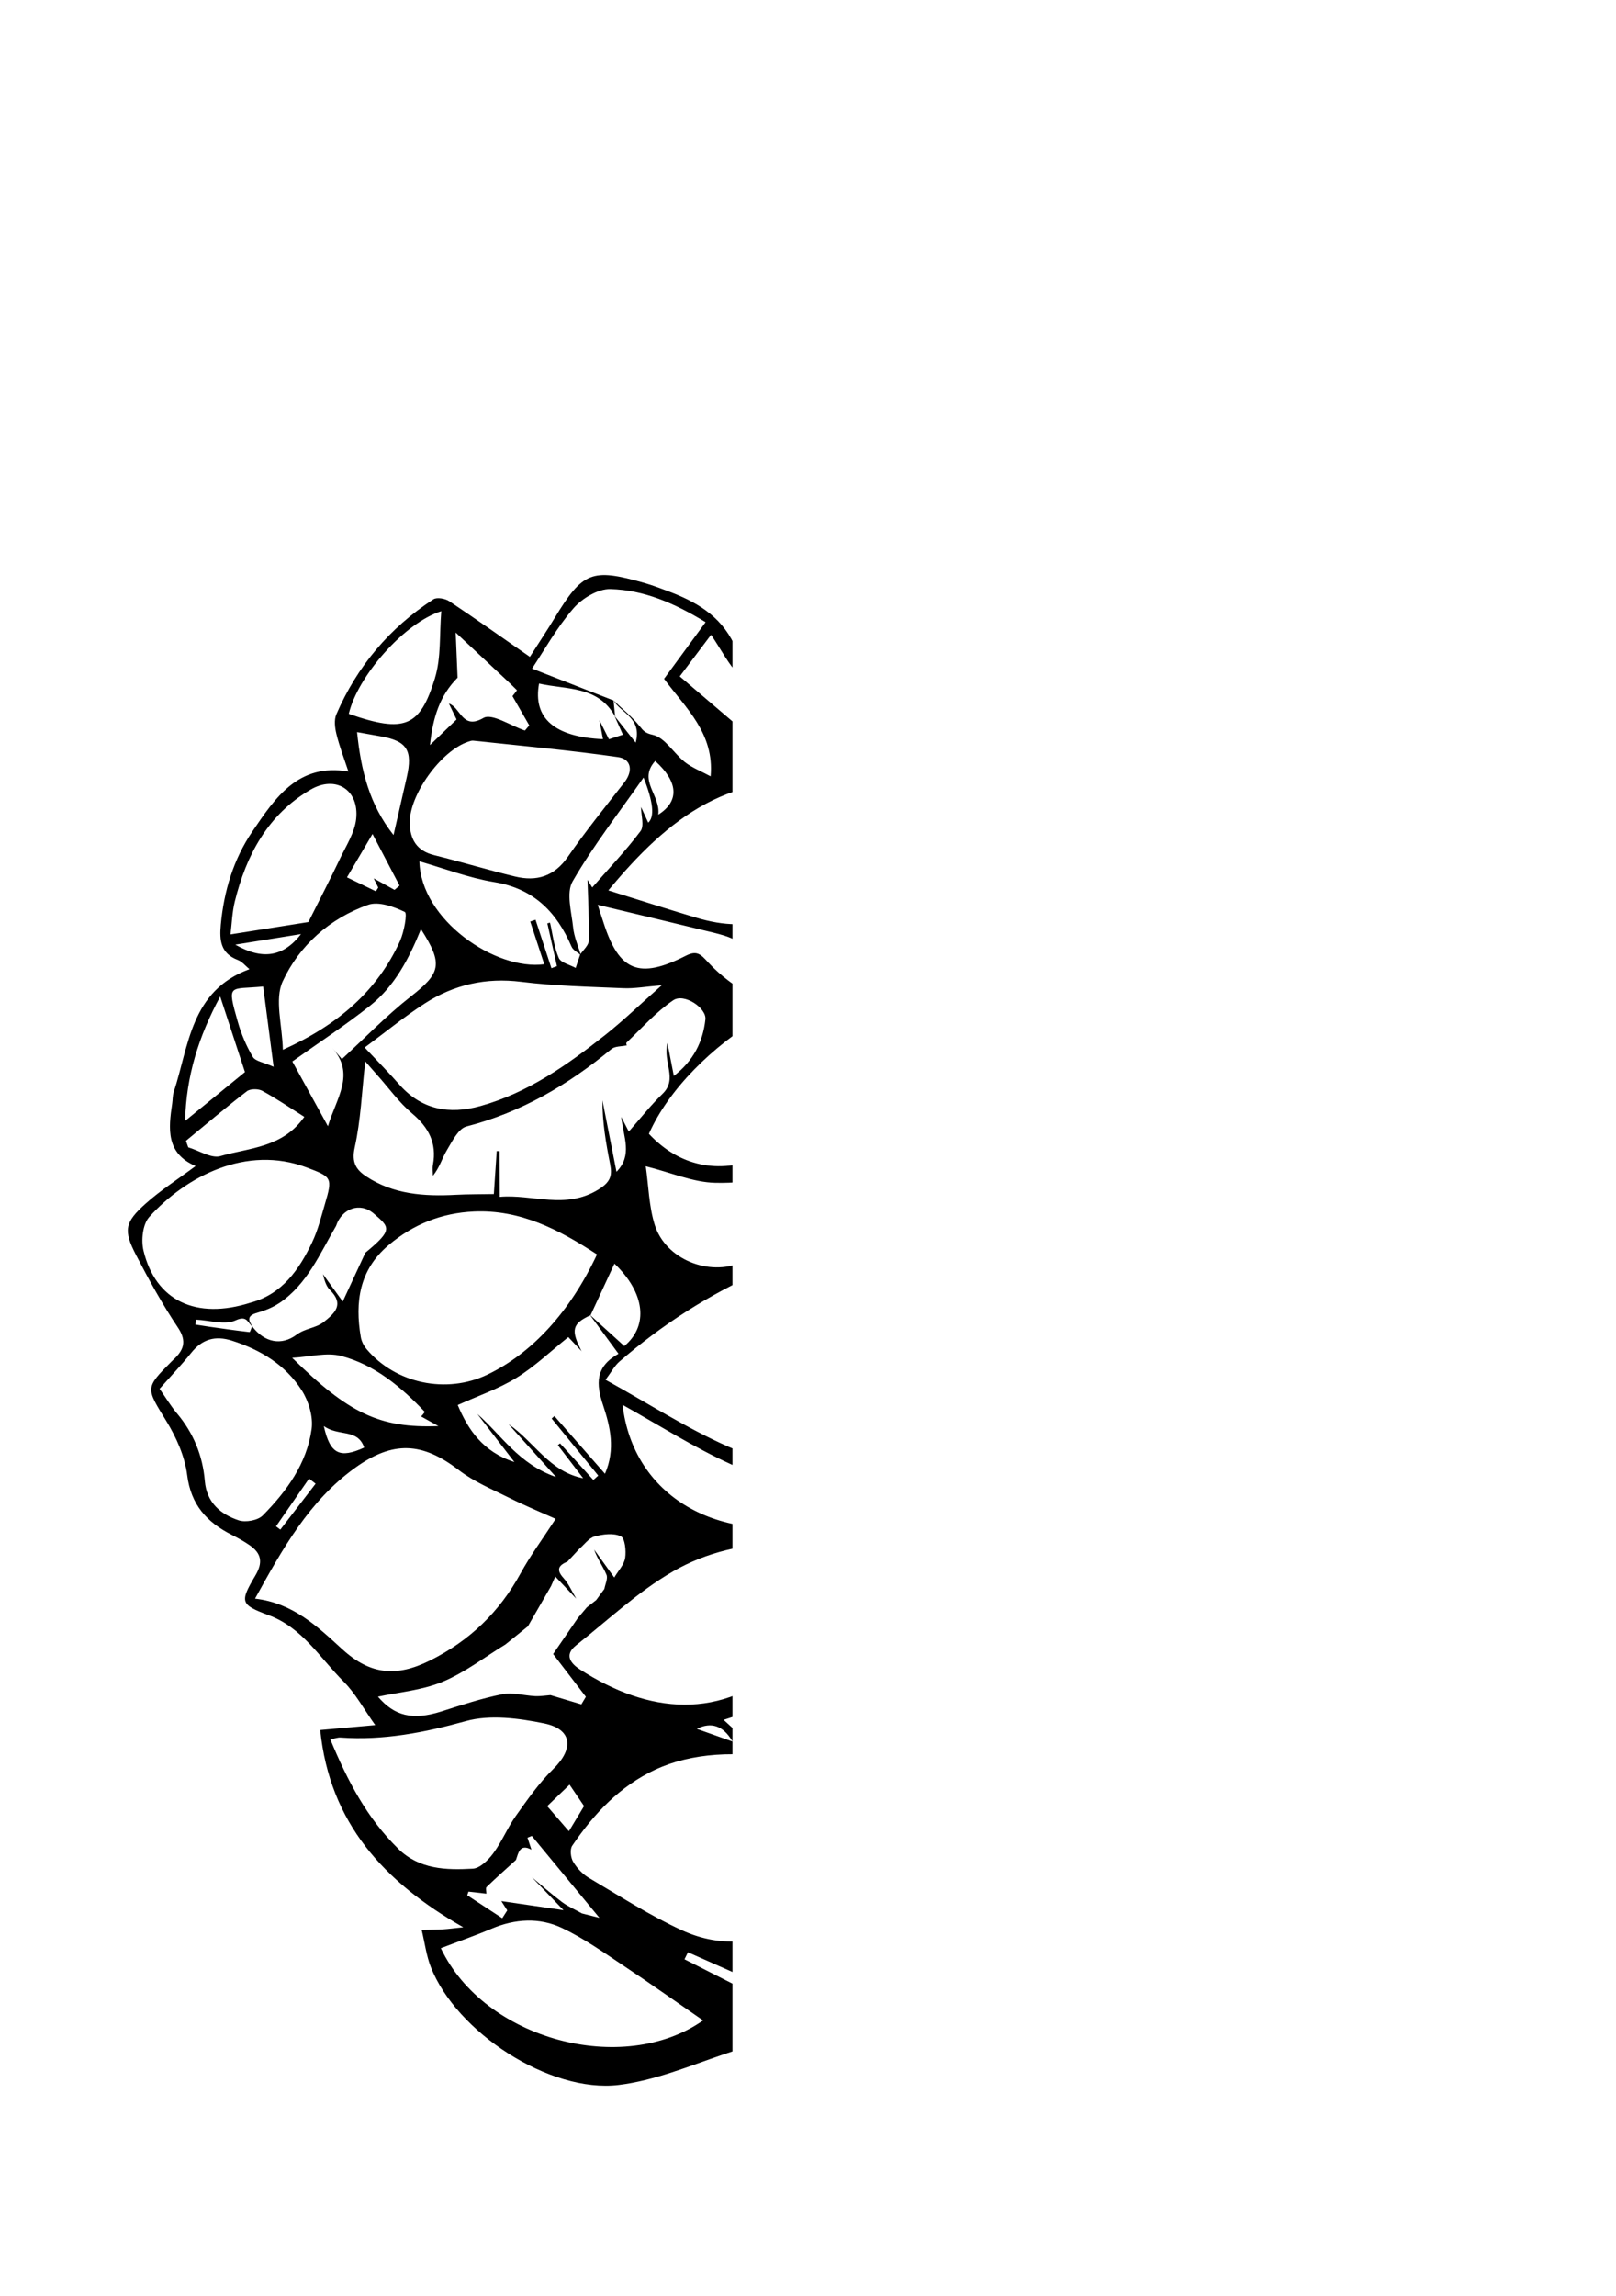 <?xml version="1.0" encoding="UTF-8"?>
<svg id="Capa_2" data-name="Capa 2" xmlns="http://www.w3.org/2000/svg" xmlns:xlink="http://www.w3.org/1999/xlink" viewBox="0 0 428 608">
  <defs>
    <style>
      .cls-1 {
        clip-path: url(#clippath);
      }

      .cls-2 {
        fill: none;
      }
    </style>
    <clipPath id="clippath">
      <rect class="cls-2" width="194" height="608"/>
    </clipPath>
  </defs>
  <g id="Layer_1" data-name="Layer 1">
    <g class="cls-1">
      <path d="m91.01,445.24c-6.26-6.21-10.88-14.25-19.84-17.57-7.51-2.79-7.71-3.47-3.54-10.5,2.08-3.5,1.59-5.9-1.52-8.04-1.51-1.04-3.13-1.93-4.77-2.76-6.54-3.32-10.77-7.92-11.76-15.79-.62-4.92-2.85-9.95-5.48-14.24-5.45-8.9-5.76-8.72,1.34-15.85.12-.12.24-.24.36-.35,2.76-2.52,3.85-4.87,1.32-8.64-4.1-6.12-7.68-12.62-11.08-19.18-3.39-6.54-3.04-8.64,2.51-13.6,3.95-3.54,8.49-6.43,13.26-9.98-7.91-3.37-7.19-9.92-6.2-16.57.15-1,.09-2.06.4-3,4.05-12.32,4.48-26.87,20.07-32.55-1.07-.87-1.94-2.01-3.09-2.44-4.54-1.74-4.9-5.16-4.51-9.34.83-8.92,3.36-17.32,8.36-24.68,6.03-8.87,12.13-18.17,25.44-15.87-1.14-3.46-2.36-6.61-3.16-9.87-.42-1.68-.68-3.8-.03-5.29,5.49-12.7,14.1-22.9,25.7-30.45.93-.6,3.12-.21,4.2.51,7.18,4.78,14.21,9.77,21.35,14.73,2.57-4.03,4.63-7.11,6.55-10.28,7.47-12.29,9.84-13.26,23.69-9.32,2.11.6,4.17,1.38,6.22,2.15,7.4,2.77,13.92,6.41,17.62,14.09,1.74,3.62,4.21,7.4,10.11,7.72.68-5.13,1.46-10.21,2.02-15.33.63-5.77,3.07-8.59,8.71-9.37,11.22-1.53,21.3,1.56,30.78,7.45,1.6.99,3.98,1.52,5.81,1.19,9.84-1.76,17.54,1.31,23.03,9.79,1.51,2.32,2.62,4.9,3.98,7.5,6.17-5.3,12.97-4.34,19.81-2.56,7.42,1.93,11.1,7.42,12.82,14.7,7.24-6.94,10.7-7.08,16.31.54,4.33,5.88,7.34,12.72,11.23,18.95,1.61,2.59,3.64,5.14,6.04,6.96,12.25,9.3,22.54,19.8,24.25,36.14.14,1.33.56,2.66,1.06,3.9,1.17,2.9,2.84,4.5,6.19,2.5,1.94-1.16,4.17-1.84,5.61-2.45,3.07,4.8,5.53,9.16,8.48,13.16,3,4.06,6.47,7.77,9.72,11.64,6.06,7.2,8.57,15.76,5.94,24.54-1.9,6.34-6.41,11.9-9.79,17.88,2.99,4.03,7.57,5.8,13.23,4.7,4.74-.92,6.87,2.23,8.2,5.82,4.55,12.3,7.24,24.6.07,37.06-1.36,2.36-1.25,5.58-1.87,8.69,8.16-.66,9.35-.17,10.86,6.81,3.14,14.52-1.77,27.04-9.85,38.13.24,2.5.99,4.91.6,7.11-4.48,25.05-15.38,45.33-41.25,54.06-16.34,5.52-30.68,14.45-42.29,26.98-7.02,7.58-15.71,9.95-24.88,12.11-4.11.97-8.26,1.87-12.44,2.35-8.99,1.04-17.57,4.08-27,3.14-27.04-2.7-53,2.95-78.47,11.65-9.06,3.1-18.18,6.89-27.56,8.03-18.32,2.22-43.09-14.01-49.8-31.28-1.15-2.97-1.55-6.22-2.4-9.76,2.71-.07,4.19-.07,5.67-.16,1.45-.09,2.88-.29,5.34-.55-21.03-12-35.36-27.63-37.88-52.23,4.9-.44,9.35-.83,14.57-1.3-3.05-4.27-5.23-8.4-8.39-11.54Zm66.89-21.57c.72-.99,1.44-1.98,2.17-2.96.22-1.26.98-2.75.56-3.75-.94-2.25-2.45-4.27-3.27-6.66,1.72,2.38,3.43,4.76,5.33,7.39,1.06-1.79,2.61-3.39,2.89-5.19.29-1.9-.05-5.21-1.15-5.73-1.91-.91-4.73-.56-6.95.05-1.54.42-2.72,2.16-4.06,3.3-1.04,1.11-2.08,2.23-3.11,3.34-2.31.98-3.12,2.1-1.07,4.36,1.42,1.56,2.27,3.63,3.38,5.47-1.75-1.85-3.51-3.7-5.55-5.86-.43.96-.77,1.74-1.12,2.53-2.05,3.55-4.09,7.11-6.14,10.66-1.98,1.6-3.97,3.2-5.95,4.8-5.54,3.37-10.78,7.47-16.71,9.91-5.5,2.26-11.73,2.76-17.05,3.91,4.35,5.09,9.13,6.35,16.78,3.92,5.32-1.69,10.66-3.47,16.12-4.56,2.78-.56,5.84.36,8.77.5,1.33.06,2.68-.17,4.02-.27,2.73.82,5.45,1.63,8.18,2.45.4-.67.8-1.34,1.2-2.01-2.89-3.77-5.78-7.55-8.67-11.32,2.18-3.17,4.36-6.34,6.53-9.51.8-.95,1.59-1.89,2.39-2.84.83-.64,1.65-1.29,2.48-1.93Zm230.47-17.12c.76-.22,1.52-.44,2.28-.66-.23-1.52-.07-3.25-.77-4.52-1.08-1.97-2.74-3.63-4.15-5.43,2.57,1.44,5.14,2.88,7.57,4.25.76-4.01-4.46-10.41-8.32-9.31-.9.26-1.26,2.41-1.87,3.69,1.75,3.99,3.5,7.98,5.25,11.97Zm12.11-14.36c2.7-2.34,5.6-4.85,9.21-7.97-5.22.75-9.29,1.25-13.31,2.03-.47.09-.64,1.75-.94,2.68-1.66-.55-3.32-1.09-4.98-1.64-.18.4-.37.8-.56,1.2,2.26,2.5,4.52,5,6.9,7.63,4.37-3.52-.9-4.95-1.57-7.31,1.71,1.1,3.4,2.19,5.25,3.38Zm-241.71,115.62c-6.41-7.77-12.16-14.73-17.91-21.69-.38.15-.77.31-1.15.46.35,1.06.69,2.12,1.04,3.17-3.07-1.63-3.43.79-4.1,2.74-2.61,2.37-5.25,4.71-7.78,7.15-.3.29-.04,1.16-.05,1.76-1.58-.18-3.16-.36-4.74-.54-.11.32-.22.64-.33.97,3.09,2.02,6.18,4.05,9.27,6.07.44-.69.89-1.38,1.33-2.07-.52-.82-1.04-1.64-1.57-2.46,4.98.73,9.95,1.45,16.47,2.4-3.47-3.61-5.92-6.16-8.37-8.71,2.64,2.19,5.2,4.49,7.94,6.54,1.62,1.21,3.53,2.03,5.31,3.03,1.11.28,2.22.56,4.62,1.17Zm224.45-123.61c.18-2.18.34-4.11.5-6.1.41.67.89,1.45,1.69,2.76,1.48-2.54,2.81-4.83,4.15-7.12.07-3.71.13-7.41.17-10.28-.21-.34.24.38.7,1.11.48-.14.96-.28,1.43-.42-1.47-5.3-2.95-10.59-4.52-16.23-4.34,6.8-3.61,14.35,2.23,25.83-1.96-2.53-3.93-5.06-6.12-7.89.69,5.17-3.31,8.3-5.78,12.24-1.25,1.08-2.5,2.16-3.97,3.42,1.16,2.38,2.29,4.71,3.57,7.35,1.32-1.26,2.49-2.37,3.7-3.53-1.23-2.57-2.37-4.96-3.5-7.34,1.69,1.82,3.38,3.65,5.75,6.21Zm-168.12,79.14c.42-.4.83-.8,1.25-1.2-2.21-5.17-4.42-10.34-6.73-15.73-3.22,1.94-5.99,3.6-9.26,5.57.37,1.12.82,2.49,1.26,3.85-.87-.96-1.75-1.93-2.6-2.86-2.32.76-4.5,1.48-7.36,2.41,2.23,2.05,4.08,3.74,6.91,6.34-.36-2.63-.51-3.7-.56-4.04,1.5.9,3.21,1.94,4.91,2.97.2-.62.41-1.24.61-1.86,3.86,1.51,7.72,3.03,11.57,4.54Zm-72.33-282.34c-1.68,9.15,4.11,14.16,16.93,14.71-.25-1.29-.47-2.51-.95-5.03,1.2,2.39,1.81,3.62,2.53,5.06,1.18-.39,2.29-.75,3.7-1.21-.73-1.63-1.46-3.28-2.2-4.93,1.73,2.19,3.47,4.38,5.58,7.03,1.75-6.52-3.83-7.77-5.86-11.16,2.29,2.2,4.8,4.23,6.8,6.67,1.1,1.34,1.47,1.96,3.63,2.44,3.18.71,5.49,4.86,8.45,7.2,1.89,1.5,4.26,2.39,6.83,3.78,1.03-11.37-6.52-17.99-12.33-25.82,3.27-4.46,6.99-9.53,11-15-8.33-5.09-16.42-8.54-25.21-8.77-3.29-.09-7.52,2.48-9.81,5.13-4.41,5.11-7.75,11.14-10.95,15.93,7.57,2.96,14.57,5.7,21.58,8.44.14,1.42.29,2.85.43,4.27-4.5-8.24-12.87-7.08-20.15-8.75Zm-28.9,16.29c2.8-2.7,4.77-4.6,7.05-6.79-.48-1-1.18-2.46-2.02-4.21,3.15,1.06,3.5,7.07,9.14,3.81,2.27-1.31,7.24,2.08,10.99,3.33l1.15-1.36c-1.48-2.58-2.97-5.17-4.45-7.75.41-.55,1.24-1.51,1.17-1.58-1.98-1.99-4.05-3.89-6.11-5.81-3.05-2.85-6.1-5.7-10.1-9.44.19,4.48.35,8.22.5,11.95-4.64,4.67-6.54,10.41-7.31,17.84Zm115.46,193.09c.2.72.52,1.91.85,3.11-.81-1.04-1.6-2.07-2.13-2.75-7,.46-13.76.9-20.93,1.37,2.17,3.17,4.29,6.25,6.4,9.34-.15.12-.31.25-.46.37-.58-.46-1.47-.81-1.7-1.41-3.18-8.13-10.79-9.55-17.71-12.69-10.01-4.54-19.37-10.52-28.76-15.75,2.78,24.09,25.28,37.43,53.1,30.98-.64-1.24-1.28-2.49-2.5-4.85,5.67,5.8,11.55,6.34,17.82,2.45-1.11-2.38-2.22-4.78-3.33-7.17,1.65,2.2,3.3,4.4,5.7,7.58,5.93-4.79,11.98-9.64,17.93-14.6.26-.22-.36-1.49-.57-2.27,4.16-.2,9.08-5.9,7.83-9.09,5.3,2.08,19.03-16.81,21.42-30-3.34,4.86-5.88,9.58-9.37,13.44-6.08,6.73-12.76,12.93-19.17,19.37-.81.81-1.51,1.73-2.25,2.6-7.23,3.26-14.46,6.51-22.17,9.99Zm-155.34-45.37c-1.78,1.21-3.91,2.04-5.99,2.63-2.55.73-2.31,1.93-1.09,3.61-1.31-.86-1.36-3.09-4.47-1.66-2.86,1.32-6.96-.01-10.51-.17-.05.43-.11.87-.16,1.3,1.24.19,2.48.4,3.73.58,3.52.5,7.05,1.01,10.58,1.41.17.02.46-1,.69-1.54,3.27,4.33,7.78,5.21,11.78,2.23,2.34-1.74,5.08-1.7,7.19-3.36,2.99-2.36,5.49-4.7,1.64-8.49-1.02-1.01-1.46-2.61-1.85-4.17,1.62,2.23,3.24,4.45,5.25,7.24,2.09-4.49,4.04-8.71,5.99-12.92,7.39-6.1,6.49-6.7,2.23-10.37-3.67-3.16-8.5-1.31-9.99,3.27-4.29,7.35-7.63,15.42-15.02,20.43Zm222.27,60.57c-7.75-.11-15.5-.38-23.25-.65-3.5-.12-7-.41-10.44-.61-2.87,7.91.94,13.24,10.09,13.33-2.25-2.99-4.24-5.64-6.38-8.47,4.84,1.25,5.12,8.85,11.71,7.35-2.67-3.35-5.1-6.4-7.54-9.45,4.83,2.27,6.12,8.78,13.5,9.44-1.81-2.06-2.89-3.29-3.97-4.52,7.25,6.54,16.17,2.41,25.22,4.64-1.93-2.87-3.24-4.81-4.54-6.76,4.07,2.5,5.98,9.09,12.65,6.19,2.1.54,4.2,1.09,6.99,1.8-2.55-3.93-4.71-7.26-6.87-10.59,3.5,4.09,7,8.18,10.51,12.27,1.65,1.93,3.35,3.36,5.37.42.02-.04-.12-.24-.23-.31-.14-.08-.32-.1-.48-.14l-.06.02c3.73-.21,5.52-1.37,2.71-5.11-1.17-1.56-2.07-3.31-2.41-5.44,1.8,2.26,3.6,4.53,5.4,6.79,6.27-5.06,6.56-6.71,2.34-13.34-3.13-4.91-6.22-9.85-8.57-15.3,2.1,2.94,4.27,5.83,6.29,8.82,2.05,3.02,3.95,6.14,5.92,9.22.5-.19,1-.37,1.5-.56-1.68-4.08-3.35-8.16-5.03-12.24.2-.13.4-.25.6-.38,1.04,1.42,2.08,2.84,3.12,4.26-4.02-6.81-4.47-14.19-3.47-21.79,3.57-5.66-.35-9.93-3.76-14.49,0,1.76-.44,3.66.06,5.26,1,3.18,2.52,6.2,3.82,9.28-1.99-2.9-3.98-5.8-6.24-9.09-.95,2.21-2.11,4.84-3.2,7.49-4.49,10.86-9.89,21.14-18.67,29.27-1.5.92-3,1.85-4.5,2.77-2.73.22-5.46.65-8.18.61Zm35.69-161.91c-2.79-.8-4.08.34-5.1,2.58-1.87,4.1-3.78,8.18-6.03,13.04,10.41.53,16.44,6.86,21.45,13.91,7.47-4.82,6.36-12.83,8.46-19.55.93,3.87,1.86,7.75,2.9,12.07,1.29-3.29,3.07-6.38,3.64-9.68.7-4.08-.92-7.28-5.86-7.35-6.49-1.66-13.02-3.18-19.45-5.03Zm-180.55,7.04c-3.94-9.21-10.01-15.43-20.5-17.15-6.73-1.1-13.24-3.62-19.82-5.5.37,15.53,20.23,29.01,33.07,27.24-1.25-3.8-2.48-7.54-3.71-11.29.47-.16.93-.32,1.4-.48,1.4,4.28,2.81,8.55,4.21,12.83.49-.18.97-.37,1.46-.55-.85-3.78-1.7-7.55-2.54-11.33.24-.06.47-.12.71-.18.72,3.14,1.06,6.43,2.31,9.33.55,1.29,2.93,1.8,4.48,2.66.39-1.17.78-2.33,1.17-3.5.81-1.25,2.3-2.49,2.32-3.76.11-5.38-.2-10.76-.36-16.07.41.67.91,1.46,1.26,2.02,4.34-4.97,8.88-9.71,12.79-14.92,1.04-1.39.14-4.23.13-6.38.58,1.25,1.23,2.67,1.91,4.14q2.6-2.33-1.24-11.94c-6.5,9.3-13.3,18-18.78,27.47-1.77,3.05-.29,8.14.13,12.24.25,2.47,1.33,4.86,2.04,7.28-.85-.73-2.06-1.28-2.44-2.19Zm99.74-42.2c-1.2-16-19.45-28.45-34.8-24.27-3.64.99-5.96,2.77-6.06,6.81-.05,2.17-.82,4.43-.41,6.48.42,2.09,1.45,4.99,3.03,5.68,1.95.86,4.75-.33,7.18-.3.78,0,1.54,1.1,3.18,2.38-.47-2.69-.77-4.38-1.07-6.07.16-.05.31-.1.47-.15.65,2,1.31,3.99,1.96,5.99.25-.06.5-.11.75-.17-.35-2.66-.71-5.33-1.06-7.99.27-.08.54-.16.8-.24.46,1.74,1.32,3.47,1.31,5.21-.06,5.99,4.68,8.05,8.48,10.91l-.11-.04c1.72.86,3.44,1.72,5.15,2.57h.02c.6.4,1.19.8,1.78,1.19l-.08.02c1.85,1.3,3.69,2.44,5.04-.58.65,1.01,1.31,2.01,1.96,3.02.88-3.48,2.72-7.04,2.47-10.44Zm38.1,107.28c-10.13-1.33-20.43-2.05-32.14,1.5,7.67,2.54,13.98,4.62,20.39,6.74-.02-.66-.04-1.44-.06-1.83,2.02,1.44,4.27,3.04,6.52,4.64.24-.25.48-.5.73-.75-1.32-2.11-2.65-4.23-3.97-6.34.19-.11.37-.22.56-.34,3.61,4.92,7.23,9.84,11.25,15.32-.11-1.61-.18-2.53-.24-3.45,3.41,8.28,10.12,2.72,15.55,4.11-.23-1.48-.39-2.53-.46-3.04,1.6.56,3.44,1.2,5.28,1.83.24-.43.47-.85.7-1.28-1.31-1.81-2.62-3.62-4.64-6.41,1.51.88,2.12,1.23,3.47,2.02-2-5.21,1.71-8.22,3.9-11.52,3.83-5.77,3.84-10.95-.5-16.24,1.65,2.03,3.3,4.06,5.92,7.28.35-4.18.6-7.27.84-10.11-.04-.04.58.51,2.35,2.1-.09-3.46-.15-5.84-.22-8.17.23.21.78.72,1.33,1.23.44-.04.89-.08,1.33-.13-.39-3.42-.78-6.83-1.28-11.25-3.89,7.23-7.08,13.16-10.27,19.08-4.98,9.91-13.59,16.68-26.35,15.01Zm-135.15,42.03c-1.6-1.7-2.6-2.75-3.57-3.78-4.56,3.64-8.82,7.75-13.75,10.79-4.76,2.94-10.2,4.78-15.54,7.19,2.69,6.42,6.62,12.4,15.01,15.09-3.51-4.55-6.66-8.64-9.81-12.72,6.39,5.59,10.89,13.21,20.84,16.69-4.81-5.35-8.69-9.67-12.57-13.98,6.78,4.6,10.82,12.59,19.75,14.3-2.23-2.92-4.47-5.83-6.7-8.75.2-.16.39-.32.58-.48,2.94,3.23,5.88,6.46,8.82,9.69.43-.39.87-.77,1.3-1.16-4.11-5.04-8.23-10.07-12.34-15.1.24-.22.49-.43.73-.65,4.34,4.95,8.68,9.9,13.39,15.27,2.82-6.48,1.37-12.53-.46-18.02-1.94-5.8-2.15-10.28,4.04-13.75-2.73-3.71-5.17-7.02-7.61-10.34,3.04,2.76,6.08,5.51,9.15,8.3,6.41-5.32,5.59-13.97-2.61-21.83-2.14,4.63-4.23,9.14-6.32,13.65-4.85,2.25-5.35,3.88-2.34,9.62Zm79.95-69.79c-10.11,16.72-25.02,25.6-44.64,25.15-5.84-.13-11.63-2.7-18.37-4.38.74,5.13.83,10.53,2.36,15.47,2.85,9.17,14.38,13.79,23.16,9.94,4.57-2,9.19-3.92,14.07-5.99-.82-4.34-1.66-8.75-2.5-13.15.13-.03.26-.07.39-.1,1.11,4.16,2.22,8.33,3.59,13.48,1.86-1.25,3.4-2.29,4.86-3.27.8.02,2.5.61,3.53.02,8.09-4.62,8.06-4.69,5.25-13.51-.66-2.08-1.36-4.14-1.35-6.45,1.47,4.48,2.94,8.96,4.99,15.21,3.42-4.27,7.75-7.31,8.22-10.86.53-4.06-2.38-8.56-3.06-13.1,1.5,4.57,3,9.15,4.72,14.38,4.25-4.8,10.23-7.99,6.39-15.45.65,1.5,1.29,3,1.99,4.62,3.22-2.98,3.84-6.53,2.98-10.49,2.91-.26,5.06-3.18,3.94-6.6-2.27-6.9-5.09-13.62-7.69-20.42-.58.09-1.16.18-1.74.27-.65,2.64-1.3,5.28-1.94,7.92-3.03,5.78-5.78,11.72-9.15,17.3Zm14.9,38.03c-16.09,2.74-32.38,4.02-47.59,10.72-13.67,6.02-26.03,13.99-37.28,23.73-1.32,1.14-2.17,2.81-3.69,4.83,11.12,6.14,21.35,12.76,32.36,17.64,20.81,9.22,39.87,3.67,57.16-9.46,11.46-8.7,19.01-20.8,26.58-32.79,1.43-2.27,2.89-4.53,4.69-7.36-10.47-5.5-20.22-9.36-32.22-7.31Zm34.06,76.32c16.54,1.29,28.25-5.21,35.35-20.38,5.14-10.99,10.58-21.86,16.44-32.48,2.77-5.03,6.85-9.34,10.51-14.22-27.11-2.36-49.46,6.5-66.25,27.81-7.07,8.98-13,18.86-19.21,28.48-1.87,2.9-2.93,6.33-4.35,9.5,9.75.44,18.64.6,27.5,1.29Zm-109.38,66.15c-9.53,4.45-16.32,11.72-22.06,20.17-.66.97-.42,3.15.25,4.27.99,1.67,2.51,3.28,4.18,4.26,8.12,4.79,16.09,9.95,24.63,13.87,10.64,4.88,21.31,3.58,31.35-2.59,10.67-6.57,20.54-13.99,27.56-24.57-15.81-18.48-47-24.23-65.91-15.4Zm135.21,46.07c24.5-10.47,33.8-29.41,38.91-55.31-36.53,11.19-72.77,21.8-95.42,57.66,19.85,5.92,38.29,5.44,56.51-2.35Zm-51.18-88.45c-16.17,7.07-28.16,18.63-36.77,34.84,1.97-.11,3.38-.02,4.72-.3,9.84-2.06,19.3-.3,28.95,1.84,8.46,1.88,17.22,2.69,25.89,3.33,7.4.55,12.99-3.53,16.75-9.49,4.85-7.69,9.05-15.79,13.58-23.69,2.09-3.64,4.31-7.22,6.7-11.22-20.42-2.34-40.52-3.74-59.82,4.69Zm-166.96,10.56c7.39,6.75,14.32,7.37,23.19,2.96,10.46-5.2,18.37-12.81,23.98-23.05,2.57-4.7,5.79-9.04,9.31-14.46-4.06-1.82-8.17-3.51-12.13-5.49-4.6-2.3-9.49-4.32-13.52-7.42-9.67-7.43-17.42-7.85-27.51-.58-12.13,8.75-19.13,21.35-26.46,34.61,10.08,1.17,16.53,7.39,23.13,13.43Zm87.46-20.57c-9.21,5.32-17.15,12.86-25.57,19.51-3.26,2.58-1.38,4.84,1.09,6.43,17.99,11.59,37.39,13.82,54.69-2,6.93-6.34,13.01-13.62,19.48-20.47,2.84-3,5.7-5.97,9.17-9.61-20.42-1.65-40.55-4.44-58.86,6.13Zm-52.63-95.36c-8.53.38-16.06,3.38-22.61,8.91-7.74,6.54-8.94,15.03-7.35,24.35.19,1.1.77,2.27,1.49,3.13,7.7,9.19,21.21,12.01,32.07,6.79,11.84-5.69,21.9-16.66,29-31.81-10.1-6.61-20.35-11.92-32.61-11.37Zm-31.58-16.89c-.87,3.9.43,5.85,2.98,7.55,7.24,4.83,15.45,5.37,23.84,4.92,3.18-.17,6.37-.13,10.04-.2.24-3.64.5-7.51.76-11.38.26.01.51.02.77.03.01,3.76.02,7.53.04,12.09,8.69-.76,17.36,3.44,26.09-1.92,3.2-1.97,3.74-3.62,3.14-6.7-1.1-5.56-2.08-11.15-2.04-16.94,1.21,6.17,2.42,12.33,3.72,18.93,4.32-4.42,1.87-9.03,1.26-14.54.98,1.91,1.46,2.84,2,3.89,3.04-3.44,5.77-6.94,8.93-9.99,4.1-3.96.06-8.24,1.3-13.48.68,3.49,1.15,5.89,1.7,8.73,5.17-3.99,7.7-8.98,8.36-14.97.33-3-5.63-7.02-8.52-5.06-4.57,3.1-8.33,7.38-12.38,11.22-.19.19.15.93.11.71-1.47.32-3.14.2-4.08.97-11.42,9.44-23.87,16.77-38.4,20.51-2.15.55-3.79,3.93-5.2,6.28-1.27,2.11-1.91,4.6-3.71,6.79,0-.98-.16-1.98.02-2.93,1.07-5.75-1.15-9.9-5.55-13.61-3.43-2.89-6.11-6.66-9.12-10.04-1.18-1.33-2.34-2.66-3.26-3.71-.9,7.95-1.18,15.54-2.8,22.83Zm160.76,3.75c12.19-2.94,23.7-1.15,35.04,3.72,6.97,3,12.49.97,18.12-6,6.92-8.57,10.62-18.7,13.43-29.21,1-3.73,1.97-7.48,2.95-11.21-26.61-6.64-65.65,23.77-69.54,42.71Zm117.59,3.38c7.8-15.08,10.6-31.19,8.97-47.61-8.85,1.95-17.66,3.62-26.31,5.95-2.88.77-5.87,2.72-7.86,4.97-11.27,12.8-19.06,27.68-25.32,44.07,16.42-7.8,32.62-12.46,50.52-7.37Zm-200.42-10.8c8.21,8.76,18.49,10.54,29.01,6.53,11.43-4.36,21.6-11.2,27.65-22.47,3.97-7.38,7.46-15.01,11.35-22.94-21.72-7.2-57.63,15.42-68.02,38.88Zm204.72,149.27c-6.01,3.33-10.4,10.24-14.49,16.24-5.01,7.35-8.95,15.43-13.34,23.21-1.2,2.12-2.34,4.28-4.12,7.57,15.33-6.43,30.16-10.9,43.13-18.53,15.1-8.88,21.41-24.56,24.53-41.22-.37-.5-.74-1-1.12-1.49-11.6,4.61-23.76,8.23-34.6,14.23Zm-271.16,39.99c5.66,5.54,12.73,5.7,19.78,5.31,1.91-.1,4.12-2.29,5.44-4.08,2.29-3.09,3.76-6.78,5.99-9.92,3.07-4.31,6.15-8.74,9.91-12.41,5.49-5.36,5.05-10.52-2.42-12.06-6.74-1.38-14.35-2.38-20.76-.61-11,3.05-21.83,5.16-33.21,4.35-.63-.05-1.28.21-2.68.47,4.58,11.05,9.74,20.89,17.96,28.94Zm.25-202.4c5.92,6.77,13.3,8.08,21.56,5.78,12.57-3.5,23-10.87,33.04-18.81,4.8-3.8,9.22-8.08,14.98-13.17-4.32.35-7.23.89-10.11.77-9.05-.39-18.15-.57-27.12-1.69-9.34-1.16-17.76.75-25.47,5.7-5.53,3.56-10.65,7.77-15.97,11.7,3.64,3.88,6.46,6.72,9.1,9.73Zm238.79,73.97c-2.97,7.13-2.5,15.74-3.2,23.71-.08.88,2.77,3.11,3.7,2.83,7.08-2.12,14.23-4.24,20.94-7.27,8.1-3.67,12.33-10.66,13.64-19.4.5-3.32.77-6.69,1.4-9.98,1.59-8.3,3.73-16.38,10.38-22.7-20.25,4.34-38.34,12.41-46.85,32.82ZM108.52,217.99c.1,4.31,1.89,7.29,6.41,8.42,7.18,1.78,14.27,3.93,21.47,5.67,5.72,1.38,10.39,0,14.01-5.23,4.69-6.78,9.9-13.2,14.97-19.71,2.39-3.08,1.75-6.18-1.66-6.67-12.74-1.83-25.59-2.98-38.4-4.36-.48-.05-.99.2-1.26.26-7.31,2.41-15.72,14.17-15.54,21.62Zm202.63,238.13c8.67-7.18,17.79-11.72,27.88-13.95,5.56-1.23,11.3-1.96,16.99-2.15,8.85-.3,14.86-4.29,17.58-12.58,2.72-8.27,4.86-16.73,7.46-25.79-29.61-.52-54.26,23.93-69.91,54.48Zm-126.82-213.16c14.99,4.51,26.22.77,33.22-16.43,2.31-5.67,3.24-11.91,4.8-17.89-28.16-6.46-45.82,8.55-61.23,27.12,7.89,2.46,15.53,4.9,23.2,7.2Zm-101.64,85.93c1.51-3.15,2.35-6.65,3.35-10.03,2.08-7.04,1.9-7.21-4.84-9.75-15.93-6.01-31.95,2.38-41.66,13.11-1.74,1.92-2.2,6.14-1.54,8.89,3.2,13.34,13.97,18.4,28.34,13.82,8.47-2.27,12.88-8.78,16.36-16.04Zm156.96-85.18c.38-.29.76-.58,1.14-.88-2.19-3.03-4.37-6.05-6.55-9.08.22-.16.43-.32.65-.49,2.03,2.32,4.06,4.64,6.11,6.98,3.64-7.19-3.16-18.73-15.49-26.45-1.29,4.41-2.76,8.79-3.76,13.28-.27,1.23.57,3.02,1.43,4.15,4.57,6.06,9.31,11.98,13.99,17.96-.43.33-.86.66-1.28.99-4.81-6.55-9.61-13.09-14.86-20.24-3.88,7.33-8.73,12.44-15.26,16.33-2.3,1.37-2.99,5.74-4,8.87-.7,2.16-.71,4.54-1.94,6.8-.12-1.19-.19-2.39-.38-3.57-1.23-7.89-2.68-9.5-10.5-11.42-9.72-2.37-19.46-4.68-30.65-7.36.89,2.71,1.23,3.72,1.55,4.73,4.11,12.84,9.4,15.05,21.77,8.76,3-1.53,3.97-.39,6.01,1.82,3.25,3.53,7.35,6.48,11.54,8.88,2.68,1.54,11.32-4.89,11.4-7.04,1.52.25,3.66,1.24,4.43.59,2.43-2.02,7.6,1.76,8.07-3.89,2.99,4.21,6.46-.16,9.73.4,1.41.24,3.95-1.1,4.57-2.39.94-1.98,1.36-4.77.7-6.79-.76-2.35-2.92-4.26-4.47-6.36.19-.15.38-.3.56-.45,1.83,1.95,3.66,3.9,5.49,5.85Zm-53.43,291.26c-6.79-4.69-13.86-9.7-21.08-14.5-5.31-3.53-10.56-7.27-16.29-9.98-5.98-2.83-12.42-2.45-18.65.19-4.29,1.82-8.7,3.35-13.44,5.16,11.56,24.32,48.29,33.96,69.45,19.13ZM46.88,374.24c4.37,5.21,6.81,11.17,7.37,17.9.48,5.69,4.15,8.8,8.96,10.41,1.84.61,5.08.03,6.38-1.29,6.34-6.41,11.68-13.74,12.94-22.89.45-3.26-.78-7.35-2.59-10.2-4.3-6.75-10.93-10.79-18.55-13.2-4.36-1.38-7.82-.41-10.72,3.21-2.51,3.13-5.29,6.04-8.4,9.55,1.53,2.18,2.91,4.48,4.61,6.52Zm366.67,48.59c2.14-.93,4.08-3.56,4.97-5.85,2.23-5.79,4.39-11.73,5.41-17.8.51-3.05-.55-7.88-2.69-9.44-2.04-1.49-6.85-.71-9.7.64-12.12,5.75-18.45,16.9-24.3,28.16-2.42,4.66-3.73,9.9-5.55,14.87.42.55.84,1.11,1.26,1.66,10.22-4.03,20.53-7.86,30.6-12.24Zm-132.94-184.74c2.17-3.02,4.42-5.96,6.45-9.04,4.31-6.55,3-13.71-3.4-18.14-4.96-3.43-10.3-5.59-16.6-4.7-8.48,1.2-11.26,4.39-11.6,12.96-.24,5.95-1.08,11.89-1.71,18.41,8.52.16,17.74.34,26.87.51Zm-25.18,17.05c.25-.05.51-.09.76-.14.71,3.9,1.54,7.79,2.08,11.72.5,3.59,6.93,8.8,11.34,8.93,3.19.1,7.34-5.35,9.36-7.51,4.68-5,1.78-10.7,2.74-15.93,1.29-7.04-1.79-10.09-8.86-10.27-6.54-.17-13.15-.39-19.62.36-2.44.28-5.78,2.77-6.56,5.01-1.22,3.48-4.04,7.69.63,11.4,3.37,2.68,6.21,6.04,10.37,10.18-.87-5.35-1.55-9.55-2.24-13.74Zm-39.47-99.74c-1.89.13-4.6,3.06-5.14,5.15-1.8,7.03,3.31,14.79,10.41,15.96,8.69,1.43,17.25,2.74,24,9.24.82.79,3.35,1.04,4.09.4,1.37-1.2,2.53-3.16,2.79-4.95.27-1.89-.61-3.94-.87-5.3-5.77-16.99-20.15-21.59-35.28-20.51Zm-125.91,71.95c1.63-3.42,3.88-6.87,4.28-10.48.85-7.74-5.4-11.7-12.09-7.78-11.31,6.61-17.01,17.31-20.05,29.61-.71,2.88-.79,5.91-1.14,8.71,7.59-1.2,14.76-2.34,20.63-3.27,3.11-6.2,5.83-11.45,8.37-16.78Zm253.66,102.35c.29-.83.57-1.65.97-2.8,4.06,4.06,8.12,8.12,12.53,12.53,2.93-1.94,8.02-3.84,10.66-7.5,2.24-3.09,2.74-8.47,1.91-12.38-.54-2.53-4.63-5.5-7.58-6.1-12.2-2.49-23.65.15-33.76,7.52-3.4,2.48-6.31,5.63-8.99,9.28,7.11-1.05,14.2-.22,21.66-2.1,0,0,1.3.78,2.59,1.55Zm-65.11-137.91c-.56.48-1.13.97-1.69,1.45,2.03,4.55,4.05,9.1,6.08,13.66.64-.21,1.28-.41,1.92-.62-.31-2.66-.61-5.32-.88-7.65,3.49,6.65,7.1,13.54,11.31,21.58-.04-2.18-.06-3.11-.07-3.93,1.11,2.67,2.26,5.41,3.4,8.14.41-.14.83-.27,1.24-.41.01-4.64.03-9.28.04-13.92.43-.09.86-.17,1.29-.26,1.11,4.2,2.21,8.41,3.25,12.35,2.38-3.37-.42-17.99-3.71-20.04,1.43-4.89,2.95-9.59,4.12-14.38.31-1.26-.02-3.12-.8-4.14-4.61-6.01-19.89-6.64-24.84-1.18-3.52,3.89-3.03,6.22,1.81,8.37,5.48,2.42,11.05,4.71,14.91,10.31-6.08-3.27-11.73-6.3-17.37-9.33Zm-172.67,57.39c1.1-2.41,1.98-7.38,1.29-7.71-2.93-1.42-6.97-2.87-9.74-1.89-10.13,3.59-18.2,10.75-22.6,20.25-2.21,4.77-.12,11.54.04,18.13,14.62-6.6,24.95-15.52,31.02-28.78Zm207.62,7.16c3.5-4.07,6.99-8.13,10.46-12.23,2.92-3.45,2.48-7.14.61-10.87-.38-.75-.87-1.45-1.27-2.19-2.17-4.05-3.26-9.42-9.57-8.75-4.43.47-12.17,8.52-12.32,13.37-.25,8.11.18,16.24.32,24.06,5.98,1.56,9.12-.31,11.77-3.39Zm104.31,101.71c.74-8.18-.81-15.98-4.66-23.86-6.83,4.6-13.21,8.68-13.13,17.97.04,5.19-.53,10.43-1.29,15.58-.72,4.9-2.05,9.7-3.11,14.51,14.18-.2,21.02-11.29,22.19-24.19Zm-88.16-120.02c.33.7,1.52,1.16,2.4,1.39,7.13,1.92,14.25,3.91,21.45,5.51,1.62.36,4.28-.16,5.14-1.28.83-1.09.69-4.11-.27-5.2-5.17-5.86-10.06-12.34-16.36-16.71-4.46-3.09-10.95-3.51-16.65-4.45-3.25-.54-4.24,1.96-3.01,4.78,2.41,5.33,4.76,10.69,7.3,15.96Zm-94.61,262.25c-3.12,2.27-6.04,4.82-9.16,7.1-2.98,2.17-6.1,4.15-9.73,6.59,4.06,3.52,7.8,7.41,12.2,10.3,1.83,1.2,5.29.96,7.6.18,6.41-2.14,13.17-1.44,18.97-2.89-5.66-4.09-11.63-8.41-18.11-13.09,3.91-.89,7.36-1.63,10.78-2.51.77-.2,2.04-.94,2.01-1.33-.46-5.46,3.44-3,6.67-3.16-6.93-5.71-14.61-6-21.23-1.18ZM115.21,179.49c1.65-5.4,1.15-11.45,1.67-17.66-9.84,3.09-22.2,17.28-24.5,27.18,14.9,5.22,18.88,3.4,22.84-9.51Zm-24.67,100.94c6.02-5.52,11.78-11.5,18.26-16.58,7.9-6.18,8.66-8.55,2.69-17.83-3.2,7.91-7.03,15.15-13.49,20.28-6.5,5.15-13.47,9.71-20.57,14.76,2.89,5.25,5.94,10.82,9.42,17.14,2.24-7.46,7.34-13.75,1.16-20.74,1.05,1.23,2.11,2.46,2.53,2.95Zm25.58,97.17c-1.55-.86-3.1-1.73-4.58-2.55.02-.02,1.04-1.15.95-1.24-6.27-6.59-13.24-12.45-22.14-14.78-3.84-1.01-8.28.24-12.97.49,14.94,14.66,23.13,18.69,38.74,18.08Zm-57.71-71.5c7.61-2.2,16.45-2.19,22.19-10.38-3.81-2.4-7.36-4.84-11.13-6.89-1.07-.58-3.19-.58-4.09.12-5.5,4.22-10.78,8.72-16.13,13.12.21.57.41,1.15.61,1.72,2.87.85,6.12,3.02,8.55,2.32Zm301.57,86.67c.23-.19.45-.37.68-.56,1.83,1.86,3.55,3.86,5.54,5.53.86.73,2.28.79,3.45,1.15.16-1.17.32-2.34.5-3.62.5.88,1.05,1.85,1.7,3q4.02-9.4.85-14.65c-6.79,1.86-13.34,3.79-19.96,5.41-3.47.85-3.83,2.7-2.68,5.57,2.84,7.12,7.6,8.78,15.25,5.25-1.93-2.57-3.63-4.83-5.32-7.09Zm-114.32,80.03c.33-.29.55-.39.55-.5.02-.5-.02-1.01-.08-2.68,1.95,3.95,3.45,6.98,4.94,10,.21-.08.42-.15.63-.23-.79-2.94-1.58-5.88-2.47-9.16,3.51,3.66,1.49,10.73,9.18,12.03-2.24-4.73-4.13-8.73-6.03-12.73.23-.13.46-.25.68-.38,1.53,2.73,3.85,5.3,4.4,8.21.96,5.04,4.1,6.41,8.34,6.57,2.41.09,4.84-.38,7.5-.61-1.26-2.7-2.17-4.81-3.22-6.85-1.39-2.71-3.12-4.66-6.49-5.56-8.23-2.21-16.28-5.09-24.41-7.7-.22.48-.44.96-.66,1.44,2.38,2.72,4.76,5.44,7.14,8.16Zm51.13-228.07c2.6-6.53-1.24-10.4-3.79-14.86-8.67,7.9-8.75,17.66-7.19,27.65.48,3.08,1.05,6.95,5.78,6.85,7.14-8.77-.79-16.62-1.08-25.07,1.52,4.62,3.03,9.25,4.55,13.87.32-.1.65-.19.97-.29-.48-1.47-.97-2.94-1.45-4.42.18-.09.36-.19.54-.28.37.55.74,1.09,1.11,1.64.29-.07.57-.15.86-.23-1-3.03-1.99-6.06-2.99-9.1.25-.15.5-.29.75-.44.56,1.34,1.12,2.69,1.95,4.67Zm-238.47,19.12c-5.76,10.68-9,21.13-9.29,32.95,5.32-4.35,10.39-8.48,15.85-12.94-2.07-6.31-4.16-12.67-6.56-20.01Zm121.71-84.76c5.98,5.1,11.9,10.15,17.67,15.08,2.39-4.68,3.7-9.72-1.52-14.9-3.12-3.09-5.16-7.26-7.85-11.19-3.04,4.04-5.81,7.71-8.3,11.01Zm54.79,254.27c4.54.23,7.33-3.5,10.15-5.57,1.48-1.08.46-5.56-.56-8.8,1.09,1.15,2.17,2.29,4.04,4.26-.24-3.06-.41-5.26-.58-7.45-2.05.28-4.44-.02-6.07.95-3.82,2.28-7.24,5.2-10.87,7.8-3.39,2.43-3.63,5.12-1.09,8.37.91,1.16,1.35,2.68,2.8,5.69,1.16-2.81,1.86-4.5,2.18-5.26Zm156.72-140.49c1.23,6.28,5.03,10.76,10.64,13.86,3.55-10.19,1.64-14.77-13.79-33.32,1.06,6.68,1.91,13.11,3.15,19.46ZM104.23,221.1c1.24-5.43,2.36-10.35,3.49-15.26,1.65-7.15.07-9.65-6.88-10.87-1.96-.35-3.91-.7-6.27-1.12,1.03,10.07,3.24,19.18,9.66,27.25Zm224.53-8.84c-1.83-6.64-3.74-13.55-5.65-20.45-.58.11-1.15.23-1.73.34-.56,6.72-1.11,13.44-1.67,20.16-.26-.02-.52-.03-.77-.04-.52-6.12-1.04-12.24-1.6-18.76-4,5.05-4.25,13.3-.9,22.79,3.9-1.28,7.48-2.45,12.33-4.05Zm-75.73-43.82c2.37,3.41,4.88,6.78,7.77,9.76,2.04,2.1,4.72,3.55,7.18.09,2.29-3.21,4-6.59.59-9.91-3.92-3.82-8.83-4.52-15.22-3.24-.11.9-.85,2.54-.32,3.3Zm-190.03,102.17c.91,3.21,2.26,6.38,3.96,9.24.69,1.15,2.85,1.42,5.51,2.61-1.04-7.98-1.9-14.61-2.77-21.26-8.99.89-9.67-1.04-6.7,9.42Zm163.61,255.33c-3.96-3.87-7.63-7.46-11.52-11.25-1.49.49-3.19,1.05-5.22,1.71.47,1.12.84,2.01,1.22,2.9-1.62-.77-3.04-1.44-4.47-2.12,4.23,9.17,11.28,10.61,19.99,8.77Zm45.2-48.33c.83,1.63,1.68,3.25,2.83,5.46,4.5-2.13,8.9-4.22,13.53-6.41-1.08-2.01-1.92-3.59-2.68-4.99-5.48.49-10.69.96-15.91,1.43.64,1.28,1.42,2.9,2.24,4.51Zm1.3-293.84c-.09-.12.28.41.65.95.42-.09.84-.17,1.27-.25-.5-2.52-1-5.03-1.54-7.75-6.8,5.27-7.95,7.92-6.2,15.9.44,2,2.21,3.71,3.36,5.55.53-.24,1.06-.47,1.58-.71.31-4.78.61-9.55.87-13.69Zm117.5,122.01c-.61,5.99-1.09,10.72-1.58,15.46.26.15.51.31.77.46.88-2.33,1.75-4.66,2.63-6.99.21.04.43.08.64.11-.16,1.42-.33,2.85-.57,4.99,3.25-2.57,6.12-4.86,9.97-7.91-4.19-2.17-7.85-4.06-11.86-6.13ZM99.56,235.98c.21-.33.42-.66.62-.98-.4-.81-.8-1.62-1.2-2.43,1.83,1.02,3.67,2.03,5.51,3.05.45-.38.89-.75,1.33-1.13-2.26-4.31-4.52-8.62-7.16-13.67-2.56,4.35-4.43,7.52-6.76,11.48,2.92,1.41,5.28,2.55,7.64,3.69Zm230.48,224.47c1.52-.42,3.02-.83,4.7-1.29-.56-1.7-1.11-3.37-1.78-5.42-2.93,1.71-7.41.26-8.1,5.17-.64-.56-1.38-1.21-2.12-1.86-.38.89-.77,1.79-1.05,2.45-2.15-4.22-4.2-.1-6.75.27.64,1.94,1.14,3.48,1.64,4.99,9.06-.82,12.33-2.86,11.73-7.27.56.95,1.12,1.91,1.73,2.96Zm-72.67-281.42c-2.79,7.75,4.96,10.82,7.71,16.34.13-4.34.26-8.67.39-13.28-2.82-1.07-5.46-2.06-8.1-3.06Zm-32.39,266.06c1.15-1.21,2.28-2.41,3.53-3.73-.81-1.63-1.58-3.19-2.35-4.74.14-.11.27-.21.41-.31,1,1.23,2,2.45,2.99,3.68.47-.21.93-.43,1.4-.65-1.29-3.11-2.59-6.21-4.06-9.76-7.23,7.75-7.25,7.94-1.92,15.51Zm-51.45-243.6c-4.66,5.17,1.48,9.02.82,14.22,5.78-3.67,5.17-8.81-.82-14.22Zm120.59,271.46c1.36-.51,2.72-1.03,4.4-1.66-.69-1.31-1.27-2.42-1.86-3.53q4-3.3,2.62-5.94c-2.76,2.29-5.47,4.54-8.56,7.1,1.34,1.59,2.28,2.71,3.4,4.04Zm-143.45,11.93c1.48-2.46,2.76-4.58,4.02-6.67-1.26-1.86-2.43-3.58-3.84-5.67-2.04,1.96-3.9,3.75-5.92,5.69,1.97,2.28,3.75,4.34,5.75,6.65Zm64.7-42.78c-1.74,1.23-3.02,2.13-4.62,3.26,1.98,3.86,3.85,7.5,5.85,11.39,5.19-5.74-.59-9.57-1.24-14.65Zm120.61,10.68c-.32.1-.64.2-.95.29.28,1.75.55,3.5.9,5.74,4.55-1.18,8.84-2.28,13.2-3.41-2.59-4.29-6.44-4.12-10.82-2.71.39.93.85,2.04,1.81,4.37-2.03-2.09-3.09-3.19-4.15-4.29Zm20.89,1.23c.15-.17.3-.33.44-.5,1.66,1.32,3.33,2.63,5.11,4.04,1.31-5.61-2.87-7.67-12.38-6.6,3.41,2.95,6.88,5.96,10.36,8.96.31-.34.62-.69.93-1.03-1.49-1.63-2.98-3.25-4.47-4.88Zm-50.86-256.82c-.71.03-1.42.05-2.13.08-.05,2.38-.58,4.88-.04,7.13,1.02,4.29,2.65,8.43,4.43,12.62-.61-2.79-1.23-5.58-2.05-9.32,1.04,1.92,1.64,3.03,2.24,4.15.43-.04.87-.08,1.3-.12-1.25-4.84-2.5-9.69-3.75-14.53Zm14.39,233.26c-.46-.17-.92-.34-1.38-.51-7.77,7.72-8.99,11.2-5.01,15.49,2.18-5.12,4.28-10.05,6.39-14.98Zm-138.19,86.47c-.31.62-.62,1.24-.92,1.86,5.61,2.85,11.22,5.69,16.83,8.54.43-.93.86-1.85,1.29-2.78-5.73-2.54-11.46-5.08-17.2-7.62Zm16.61,3.63c4.31,3.03,6.63,8.53,13.16,6.27-4.5-1.48-5-10.32-13.16-6.27ZM62.32,250.12c7.18,4.11,12.69,3.27,17.41-2.8-6.27,1.01-11.23,1.81-17.41,2.8Zm157.96,187.59c-8.23,4.61.71,8.44-.26,12.43,5.86-4.3.35-7.97.26-12.43Zm-123.82-54.42c-1.75-5.14-6.76-2.85-10.7-5.7,1.67,7.52,4.28,8.61,10.7,5.7Zm269.08-119.5c-.86-5.24-1.74-10.57-2.62-15.9-3.17,5.99-.99,14.91,2.62,15.9Zm-26.82,90.27q-4.51,2.3-.32,10.53c.51-.03,1.02-.05,1.53-.08-.39-3.38-.78-6.77-1.21-10.46Zm-34.6,112.61c5.48-4.5-1.46-5.85-1.31-10.06-3.31,5.13-3.01,6.39,1.31,10.06Zm-231.01-62.52c.38.29.76.57,1.14.86,3.11-4.05,6.23-8.11,9.34-12.16-.58-.45-1.16-.9-1.74-1.35-2.92,4.22-5.83,8.43-8.75,12.65Zm120.92,56.98q-3.67-6.28-9.48-3.37c2.79.99,5.57,1.98,9.48,3.37Zm197.93-118.77c.75.96,1.18,1.51,2.45,3.12-1.01-3.06-1.63-4.95-2.24-6.83-3.72,3.24-3.55,4.99,1.72,11.89-.74-3.16-1.26-5.39-1.92-8.18Zm-.32,14.16c2.73-5.52-3.02-8.29-2.39-12.54-.53.13-1.06.27-1.6.4,1.24,3.78,2.48,7.57,3.98,12.14Zm-64.61-71.2c.66-.08,1.32-.15,1.99-.23-.13-2.99-.25-5.98-.38-8.97-.99.13-1.98.25-2.97.38.45,2.94.91,5.88,1.36,8.82Zm-17.74,163.26c-.78,0-1.56.01-2.34.02-.03,2.76-.06,5.51-.09,8.27.87-.05,1.74-.1,2.61-.15-.06-2.71-.12-5.42-.19-8.13Z"/>
    </g>
  </g>
</svg>